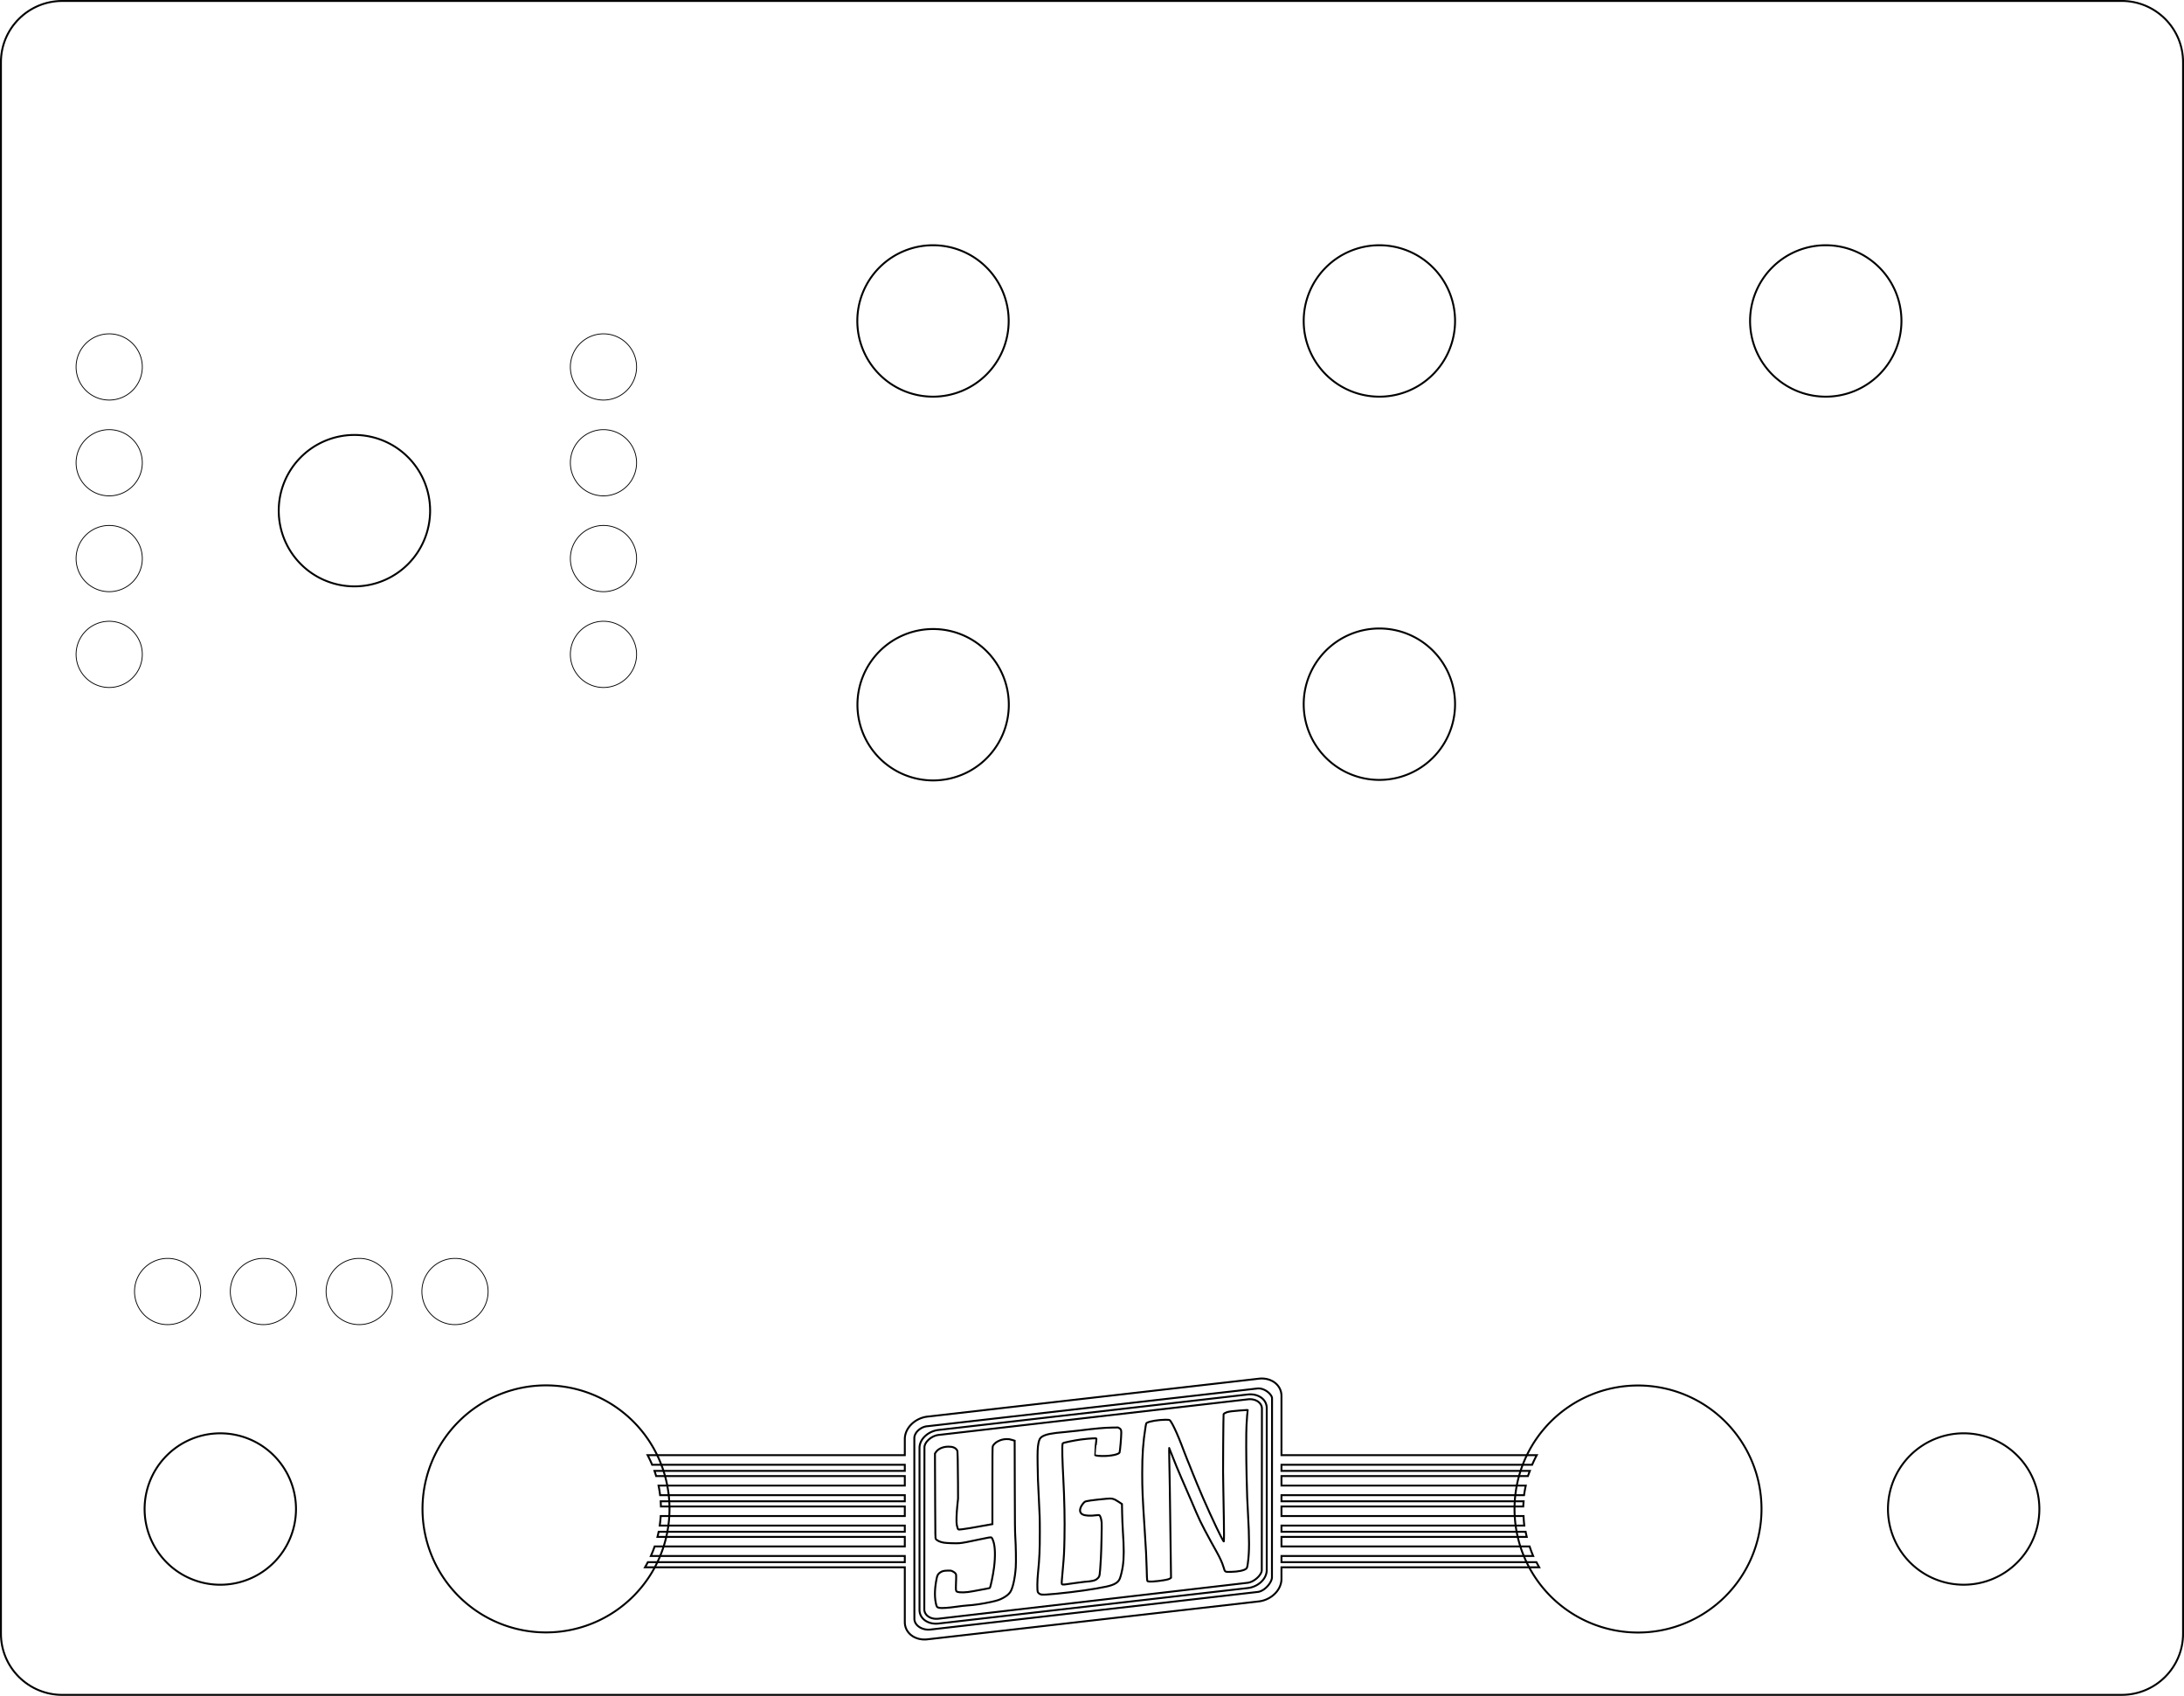 <?xml version="1.0" encoding="UTF-8" standalone="no"?>
<!-- Created with Inkscape (http://www.inkscape.org/) -->

<svg
   width="114mm"
   height="88.5mm"
   viewBox="0 0 114 88.5"
   version="1.1"
   id="svg4019"
   inkscape:version="1.2.2 (b0a8486541, 2022-12-01)"
   sodipodi:docname="template_me_freecad.svg"
   xmlns:inkscape="http://www.inkscape.org/namespaces/inkscape"
   xmlns:sodipodi="http://sodipodi.sourceforge.net/DTD/sodipodi-0.dtd"
   xmlns="http://www.w3.org/2000/svg"
   xmlns:svg="http://www.w3.org/2000/svg">
  <sodipodi:namedview
     id="namedview4021"
     pagecolor="#505050"
     bordercolor="#ffffff"
     borderopacity="1"
     inkscape:showpageshadow="0"
     inkscape:pageopacity="0"
     inkscape:pagecheckerboard="1"
     inkscape:deskcolor="#505050"
     inkscape:document-units="mm"
     showgrid="true"
     inkscape:zoom="5.6568543"
     inkscape:cx="225.74384"
     inkscape:cy="108.89444"
     inkscape:current-layer="svg4019">
    <inkscape:grid
       type="xygrid"
       id="grid4140"
       units="mm"
       spacingx="1"
       spacingy="1"
       dotted="false"
       originx="0"
       originy="0" />
  </sodipodi:namedview>
  <defs
     id="defs4016" />
  <g
     inkscape:groupmode="layer"
     id="layer2"
     inkscape:label="PLATE">
    <path
       id="path4910-2"
       style="font-style:normal;font-weight:400;font-size:35.278px;font-family:'Source Code Pro';opacity:1;fill:none;stroke:#000000;stroke-width:0.1;stroke-linecap:round;stroke-linejoin:bevel;stroke-opacity:1;stroke-dasharray:none"
       d="M 110.748,88.451 H 3.252 M 113.951,85.256 c 0,1.764 -1.434,3.194 -3.203,3.194 M 113.951,3.244 V 85.256 M 110.748,0.049 c 1.769,0 3.203,1.43 3.203,3.194 M 3.252,0.049 H 110.748 M 0.049,3.244 c 0,-1.764 1.434,-3.194 3.203,-3.194 M 0.049,85.256 V 3.244 m 3.203,85.207 c -1.769,0 -3.203,-1.43 -3.203,-3.194" />
    <path
       id="path10508-91"
       style="display:inline;fill:none;stroke:#000000;stroke-width:0.1;stroke-dasharray:none;stroke-opacity:1;opacity:1"
       d="m 182.292,11.878 a 3.951,3.951 0 0 1 3.951,-3.951 3.951,3.951 0 0 1 3.951,3.951 3.951,3.951 0 0 1 -3.951,3.951 3.951,3.951 0 0 1 -3.951,-3.951 z"
       inkscape:label="LED LEFT"
       transform="rotate(180,98.871,45.315)" />
    <path
       id="path10508-91-3"
       style="display:inline;fill:none;stroke:#000000;stroke-width:0.1;stroke-dasharray:none;stroke-opacity:1;opacity:1"
       d="m 91.292,11.879 a 3.951,3.951 0 0 1 3.951,-3.951 3.951,3.951 0 0 1 3.951,3.951 3.951,3.951 0 0 1 -3.951,3.951 3.951,3.951 0 0 1 -3.951,-3.951 z"
       inkscape:label="LED RIGHT"
       transform="rotate(180,98.871,45.315)" />
    <path
       id="path10508-7"
       style="display:inline;fill:none;stroke:#000000;stroke-width:0.1;stroke-dasharray:none;stroke-opacity:1;opacity:1"
       d="m 162.796,11.885 a 6.446,6.446 0 0 1 6.446,-6.446 6.446,6.446 0 0 1 6.446,6.446 6.446,6.446 0 0 1 -6.446,6.446 6.446,6.446 0 0 1 -6.446,-6.446 z"
       inkscape:label="FS LEFT"
       transform="rotate(180,98.871,45.315)" />
    <path
       id="path10508-7-7"
       style="display:inline;fill:none;fill-opacity:1;stroke:#000000;stroke-width:0.1;stroke-dasharray:none;stroke-opacity:1;opacity:1"
       d="m 105.795,11.879 a 6.446,6.446 0 0 1 6.446,-6.446 6.446,6.446 0 0 1 6.446,6.446 6.446,6.446 0 0 1 -6.446,6.446 6.446,6.446 0 0 1 -6.446,-6.446 z"
       inkscape:label="FS RIGHT"
       transform="rotate(180,98.871,45.315)" />
    <path
       id="rect7321-12-0"
       style="display:inline;fill:none;stroke:#000000;stroke-width:0.1;stroke-dasharray:none;stroke-opacity:1;opacity:1"
       inkscape:label="LOGO CONTOUR"
       d="M 131.919 18.689 C 131.957 18.688 131.996 18.684 132.035 18.68 L 149.331 16.701 C 149.961 16.629 150.513 16.123 150.513 15.525 L 150.513 14.688 L 163.938 14.688 A 6 6 0 0 1 163.703 14.189 L 150.513 14.189 L 150.513 13.868 L 163.58 13.868 A 6 6 0 0 1 163.493 13.599 L 150.513 13.599 L 150.513 13.101 L 163.367 13.101 A 6 6 0 0 1 163.286 12.601 L 150.513 12.601 L 150.513 12.281 L 163.256 12.281 A 6 6 0 0 1 163.244 12.011 L 150.513 12.011 L 150.513 11.513 L 163.255 11.513 A 6 6 0 0 1 163.306 11.014 L 150.513 11.014 L 150.513 10.693 L 163.362 10.693 A 6 6 0 0 1 163.424 10.424 L 150.513 10.424 L 150.513 9.926 L 163.571 9.926 A 6 6 0 0 1 163.77 9.426 L 150.513 9.426 L 150.513 9.106 L 163.925 9.106 A 6 6 0 0 1 164.075 8.836 L 150.513 8.836 L 150.513 5.984 C 150.513 5.386 149.961 5.006 149.331 5.078 L 132.035 7.057 C 131.405 7.129 130.852 7.636 130.852 8.234 L 130.852 8.836 L 117.398 8.836 A 6 6 0 0 1 117.545 9.106 L 130.852 9.106 L 130.852 9.426 L 117.713 9.426 A 6 6 0 0 1 117.9 9.926 L 130.852 9.926 L 130.852 10.424 L 118.049 10.424 A 6 6 0 0 1 118.108 10.693 L 130.852 10.693 L 130.852 11.014 L 118.177 11.014 A 6 6 0 0 1 118.215 11.513 L 130.852 11.513 L 130.852 12.011 L 118.232 12.011 A 6 6 0 0 1 118.212 12.281 L 130.852 12.281 L 130.852 12.601 L 118.189 12.601 A 6 6 0 0 1 118.1 13.101 L 130.852 13.101 L 130.852 13.599 L 117.987 13.599 A 6 6 0 0 1 117.886 13.868 L 130.852 13.868 L 130.852 14.189 L 117.767 14.189 A 6 6 0 0 1 117.526 14.688 L 130.852 14.688 L 130.852 17.775 C 130.852 18.336 131.339 18.704 131.919 18.689 z M 132.042 18.171 L 132.041 18.171 C 131.692 18.167 131.344 17.846 131.344 17.655 L 131.349 8.315 C 131.349 8.05 131.724 7.593 132.091 7.551 L 149.18 5.588 C 149.586 5.542 150.013 5.788 150.013 6.153 L 150.016 15.582 C 150.008 15.898 149.648 16.181 149.331 16.199 L 132.111 18.168 C 132.088 18.171 132.065 18.171 132.042 18.171 z M 132.517 17.862 C 132.55 17.861 132.583 17.859 132.617 17.855 L 148.749 16.005 C 149.285 15.943 149.746 15.537 149.746 15.064 L 149.746 6.615 C 149.746 6.143 149.285 5.841 148.749 5.903 L 132.617 7.753 C 132.08 7.814 131.621 8.221 131.621 8.693 L 131.621 17.143 C 131.621 17.586 132.025 17.878 132.517 17.862 z M 132.538 17.609 C 132.149 17.622 131.871 17.398 131.872 17.114 L 131.88 8.687 C 131.88 8.452 132.263 8.07 132.625 8.028 L 148.75 6.155 C 149.179 6.105 149.495 6.341 149.495 6.644 L 149.488 15.093 C 149.487 15.369 149.127 15.7 148.749 15.744 L 132.617 17.602 C 132.59 17.605 132.564 17.607 132.538 17.608 L 132.538 17.609 z "
       transform="rotate(180,98.871,45.315)" />
    <path
       style="display:inline;fill:none;fill-opacity:1;stroke:#000000;stroke-width:0.1;stroke-dasharray:none;stroke-opacity:1;opacity:1"
       d="m 148.713,6.722 c 0.121,0.024 0.14,0.049 0.179,0.237 0.076,0.358 0.062,0.791 -0.042,1.302 -0.033,0.163 -0.071,0.228 -0.175,0.301 -0.107,0.075 -0.199,0.099 -0.399,0.102 -0.176,0.003 -0.178,0.002 -0.27,-0.044 -0.054,-0.027 -0.11,-0.068 -0.134,-0.099 -0.048,-0.06 -0.048,-0.056 -0.029,-0.56 0.012,-0.31 0.004,-0.369 -0.053,-0.395 -0.132,-0.059 -0.478,-0.05 -0.847,0.024 -0.328,0.065 -0.595,0.115 -0.732,0.136 -0.064,0.01 -0.123,0.023 -0.132,0.029 -0.037,0.024 -0.175,0.686 -0.224,1.075 -0.072,0.576 -0.06,1.059 0.033,1.353 0.034,0.105 0.07,0.181 0.1,0.205 0.032,0.026 0.142,0.009 0.603,-0.091 0.571,-0.125 0.921,-0.191 1.076,-0.202 0.178,-0.014 0.659,0.003 0.808,0.027 0.195,0.032 0.356,0.106 0.42,0.195 0.025,0.034 0.026,0.095 0.034,1.797 0.004,0.969 0.008,1.964 0.009,2.211 l 9.7e-4,0.449 -0.045,0.068 c -0.117,0.176 -0.363,0.287 -0.644,0.291 -0.228,0.003 -0.37,-0.05 -0.455,-0.172 -0.033,-0.047 -0.033,-0.051 -0.044,-0.475 -0.006,-0.235 -0.012,-0.796 -0.014,-1.246 l -0.003,-0.82 0.039,-0.373 c 0.044,-0.422 0.056,-0.877 0.025,-1.013 -0.035,-0.157 -0.059,-0.217 -0.088,-0.224 -0.04,-0.01 -0.27,0.018 -0.578,0.069 -0.291,0.049 -1.113,0.194 -1.161,0.205 l -0.03,0.006 v 1.999 c 0,1.524 -0.004,2.012 -0.016,2.056 -0.026,0.089 -0.148,0.208 -0.284,0.274 -0.154,0.075 -0.275,0.105 -0.437,0.109 -0.117,0.003 -0.155,-0.003 -0.28,-0.041 l -0.145,-0.044 -0.006,-2.35 c -0.005,-1.995 -0.009,-2.401 -0.028,-2.687 -0.031,-0.464 -0.043,-1.298 -0.023,-1.577 0.041,-0.581 0.16,-1.106 0.292,-1.291 0.08,-0.112 0.2,-0.209 0.375,-0.303 0.176,-0.094 0.297,-0.135 0.607,-0.203 0.461,-0.101 0.902,-0.166 1.272,-0.188 0.108,-0.006 0.364,-0.036 0.568,-0.066 0.387,-0.056 0.765,-0.082 0.876,-0.06 z m -5.338,0.691 c 0.086,0.015 0.161,0.065 0.193,0.13 0.041,0.084 0.036,0.59 -0.012,1.052 -0.071,0.689 -0.091,1.159 -0.091,2.088 5e-5,0.685 0.006,0.883 0.054,1.79 0.045,0.845 0.053,1.087 0.062,1.748 0.009,0.648 -1e-4,0.874 -0.043,1.089 -0.041,0.205 -0.086,0.285 -0.199,0.352 -0.199,0.118 -0.488,0.175 -1.195,0.235 -0.171,0.014 -0.482,0.047 -0.69,0.073 -0.922,0.114 -1.321,0.15 -1.733,0.158 l -0.338,0.006 -0.064,-0.037 c -0.088,-0.051 -0.105,-0.09 -0.105,-0.242 0,-0.226 0.063,-0.956 0.089,-1.024 0.039,-0.105 0.468,-0.193 0.906,-0.186 0.145,0.002 0.257,0.011 0.303,0.023 0.04,0.011 0.074,0.022 0.076,0.024 0.002,0.002 -0.017,0.228 -0.041,0.501 -0.025,0.273 -0.031,0.204 -0.035,0.336 -0.002,0.07 0.071,0.028 0.203,0.035 0.111,-0.003 0.417,-0.032 0.603,-0.057 0.35,-0.05 0.932,-0.163 0.952,-0.201 0.049,-0.095 0.012,-1.014 -0.027,-1.757 -0.063,-1.186 -0.084,-2.259 -0.064,-3.211 0.016,-0.749 0.022,-0.87 0.081,-1.535 0.054,-0.613 0.075,-0.804 0.056,-0.839 -0.03,-0.057 -0.177,-0.02 -0.714,0.055 -0.182,0.025 -0.387,0.054 -0.469,0.061 -0.359,0.026 -0.561,0.053 -0.678,0.172 -0.125,0.126 -0.117,0.079 -0.178,1.071 -0.024,0.387 -0.052,1.713 -0.04,1.846 0.021,0.218 0.076,0.377 0.135,0.392 0.018,0.004 0.096,-5.85e-4 0.172,-0.01 0.286,-0.039 0.556,-0.022 0.684,0.042 0.143,0.072 0.175,0.212 0.091,0.397 -0.041,0.091 -0.14,0.222 -0.199,0.263 -0.066,0.045 -0.375,0.09 -1.123,0.161 -0.314,0.03 -0.39,0.01 -0.658,-0.168 l -0.161,-0.107 -0.009,-0.473 c -0.005,-0.26 -0.021,-0.662 -0.036,-0.892 -0.064,-0.973 -0.063,-1.433 1.4e-4,-1.877 0.031,-0.218 0.102,-0.516 0.155,-0.647 0.083,-0.209 0.288,-0.33 0.712,-0.422 0.617,-0.132 1.633,-0.277 2.625,-0.373 0.425,-0.041 0.667,-0.054 0.749,-0.04 z m -5.615,0.681 c 0.12,0.016 0.108,-0.042 0.126,0.615 0.019,0.671 0.035,0.999 0.111,2.157 0.107,1.649 0.124,2.047 0.124,2.877 4.7e-4,0.965 -0.046,1.631 -0.166,2.372 -0.042,0.261 -0.034,0.24 -0.112,0.278 -0.149,0.071 -0.579,0.139 -0.909,0.144 -0.134,0.002 -0.214,-0.002 -0.236,-0.013 -0.088,-0.044 -0.377,-0.604 -0.75,-1.615 -0.115,-0.312 -0.258,-0.647 -0.295,-0.741 -0.177,-0.448 -0.556,-1.402 -1.062,-2.509 -0.541,-1.185 -0.726,-1.504 -0.735,-1.479 -0.016,0.043 0.012,1.942 0.031,2.715 0.016,0.621 0.017,1.093 0.008,2.342 -0.006,0.86 -0.016,1.574 -0.021,1.588 -0.012,0.031 -0.077,0.072 -0.162,0.102 -0.111,0.039 -0.308,0.066 -0.692,0.094 -0.433,0.031 -0.415,0.031 -0.405,0.013 0.011,-0.019 0.042,-0.403 0.062,-0.779 0.023,-0.422 0.02,-1.689 -0.006,-2.727 -0.027,-1.065 -0.029,-1.138 -0.07,-1.865 -0.077,-1.377 -0.076,-2.012 0.007,-2.617 0.028,-0.202 0.042,-0.248 0.09,-0.286 0.115,-0.091 0.429,-0.155 0.792,-0.161 0.326,-0.005 0.308,-0.017 0.384,0.239 0.156,0.524 0.477,0.969 0.982,1.939 0.42,0.807 0.321,0.669 1.217,2.715 0.37,0.846 0.631,1.565 0.638,1.572 0.015,0.017 -0.012,-0.872 -0.029,-2.019 -0.012,-0.855 -0.047,-3.394 -0.059,-4.335 l -0.006,-0.417 0.034,-0.028 c 0.019,-0.015 0.065,-0.038 0.103,-0.05 0.206,-0.066 0.838,-0.141 1.003,-0.119 z"
       id="path3141-3"
       sodipodi:nodetypes="cssccccssccssscccccsccscssccssccccssccccccsssscccccssscsssccccssscccssccsssssccsssccscscccsssssscccsssscscssssccscccsssssccsssssccccc"
       inkscape:label="LOGO"
       transform="rotate(180,98.871,45.315)" />
    <path
       id="path10508-91-36"
       style="display:inline;opacity:1;fill:none;stroke:#000000;stroke-width:1;stroke-dasharray:none;stroke-opacity:1"
       d="m 835.265,1269.181 a 39.506,39.506 0 0 1 39.506,-39.506 39.506,39.506 0 0 1 39.505,39.506 39.506,39.506 0 0 1 -39.505,39.506 39.506,39.506 0 0 1 -39.506,-39.506 z"
       transform="matrix(-0.1,0,0,-0.1,136.184,163.696)" />
    <path
       id="path10508-91-36-3"
       style="display:inline;opacity:1;fill:none;stroke:#000000;stroke-width:0.1;stroke-dasharray:none;stroke-opacity:1"
       d="m 52.651,16.75 a 3.951,3.951 0 0 1 -3.951,3.951 3.951,3.951 0 0 1 -3.95,-3.951 3.951,3.951 0 0 1 3.95,-3.951 3.951,3.951 0 0 1 3.951,3.951 z" />
    <path
       id="path10508-91-36-6"
       style="display:inline;opacity:1;fill:none;stroke:#000000;stroke-width:0.1;stroke-dasharray:none;stroke-opacity:1"
       d="m 75.951,16.75 a 3.951,3.951 0 0 1 -3.951,3.951 3.951,3.951 0 0 1 -3.95,-3.951 3.951,3.951 0 0 1 3.95,-3.951 3.951,3.951 0 0 1 3.951,3.951 z" />
    <path
       id="path10508-91-36-7"
       style="display:inline;opacity:1;fill:none;stroke:#000000;stroke-width:0.1;stroke-dasharray:none;stroke-opacity:1"
       d="m 75.951,36.75 a 3.951,3.951 0 0 1 -3.951,3.951 3.951,3.951 0 0 1 -3.95,-3.951 3.951,3.951 0 0 1 3.95,-3.951 3.951,3.951 0 0 1 3.951,3.951 z" />
    <path
       id="path10508-91-36-5"
       style="display:inline;opacity:1;fill:none;stroke:#000000;stroke-width:0.1;stroke-dasharray:none;stroke-opacity:1"
       d="m 99.251,16.75 a 3.951,3.951 0 0 1 -3.951,3.951 3.951,3.951 0 0 1 -3.95,-3.951 3.951,3.951 0 0 1 3.95,-3.951 3.951,3.951 0 0 1 3.951,3.951 z" />
    <path
       id="path10508-91-6"
       style="display:inline;fill:none;stroke:#000000;stroke-width:0.099;stroke-dasharray:none;stroke-opacity:1;opacity:1"
       d="m 22.451,26.65 a 3.951,3.951 0 0 1 -3.951,3.951 3.951,3.951 0 0 1 -3.951,-3.951 3.951,3.951 0 0 1 3.951,-3.951 3.951,3.951 0 0 1 3.951,3.951 z"
       inkscape:label="LED LEFT" />
    <path
       id="path10508-91-6-2"
       style="display:inline;fill:none;stroke:#000000;stroke-width:0.043;stroke-dasharray:none;stroke-opacity:1;opacity:1"
       d="M 7.428,19.15 A 1.728,1.728 0 0 1 5.7,20.878 1.728,1.728 0 0 1 3.972,19.15 1.728,1.728 0 0 1 5.7,17.422 1.728,1.728 0 0 1 7.428,19.15 Z"
       inkscape:label="LED LEFT" />
    <path
       id="path10508-91-6-2-0"
       style="display:inline;fill:none;stroke:#000000;stroke-width:0.043;stroke-dasharray:none;stroke-opacity:1;opacity:1"
       d="M 33.228,19.15 A 1.728,1.728 0 0 1 31.5,20.878 1.728,1.728 0 0 1 29.772,19.15 1.728,1.728 0 0 1 31.5,17.422 1.728,1.728 0 0 1 33.228,19.15 Z"
       inkscape:label="LED LEFT" />
    <path
       id="path10508-91-6-2-93"
       style="display:inline;fill:none;stroke:#000000;stroke-width:0.043;stroke-dasharray:none;stroke-opacity:1;opacity:1"
       d="M 33.228,24.15 A 1.728,1.728 0 0 1 31.5,25.878 1.728,1.728 0 0 1 29.772,24.15 1.728,1.728 0 0 1 31.5,22.422 1.728,1.728 0 0 1 33.228,24.15 Z"
       inkscape:label="LED LEFT" />
    <path
       id="path10508-91-6-2-6"
       style="display:inline;fill:none;stroke:#000000;stroke-width:0.043;stroke-dasharray:none;stroke-opacity:1;opacity:1"
       d="M 33.228,29.15 A 1.728,1.728 0 0 1 31.5,30.878 1.728,1.728 0 0 1 29.772,29.15 1.728,1.728 0 0 1 31.5,27.422 1.728,1.728 0 0 1 33.228,29.15 Z"
       inkscape:label="LED LEFT" />
    <path
       id="path10508-91-6-2-06"
       style="display:inline;fill:none;stroke:#000000;stroke-width:0.043;stroke-dasharray:none;stroke-opacity:1;opacity:1"
       d="M 33.228,34.15 A 1.728,1.728 0 0 1 31.5,35.878 1.728,1.728 0 0 1 29.772,34.15 1.728,1.728 0 0 1 31.5,32.422 1.728,1.728 0 0 1 33.228,34.15 Z"
       inkscape:label="LED LEFT" />
    <path
       id="path10508-91-6-2-9"
       style="display:inline;fill:none;stroke:#000000;stroke-width:0.043;stroke-dasharray:none;stroke-opacity:1;opacity:1"
       d="M 7.428,24.15 A 1.728,1.728 0 0 1 5.7,25.878 1.728,1.728 0 0 1 3.972,24.15 1.728,1.728 0 0 1 5.7,22.422 1.728,1.728 0 0 1 7.428,24.15 Z"
       inkscape:label="LED LEFT" />
    <path
       id="path10508-91-6-2-1"
       style="display:inline;fill:none;stroke:#000000;stroke-width:0.043;stroke-dasharray:none;stroke-opacity:1;opacity:1"
       d="M 7.428,29.15 A 1.728,1.728 0 0 1 5.7,30.878 1.728,1.728 0 0 1 3.972,29.15 1.728,1.728 0 0 1 5.7,27.422 1.728,1.728 0 0 1 7.428,29.15 Z"
       inkscape:label="LED LEFT" />
    <path
       id="path10508-91-6-2-1-2"
       style="display:inline;fill:none;stroke:#000000;stroke-width:0.043;stroke-dasharray:none;stroke-opacity:1"
       d="M 10.478,67.4 A 1.728,1.728 0 0 1 8.75,69.128 1.728,1.728 0 0 1 7.022,67.4 1.728,1.728 0 0 1 8.75,65.672 1.728,1.728 0 0 1 10.478,67.4 Z"
       inkscape:label="LED LEFT" />
    <path
       id="path10508-91-6-2-1-6"
       style="display:inline;fill:none;stroke:#000000;stroke-width:0.043;stroke-dasharray:none;stroke-opacity:1"
       d="M 15.478,67.4 A 1.728,1.728 0 0 1 13.75,69.128 1.728,1.728 0 0 1 12.022,67.4 1.728,1.728 0 0 1 13.75,65.672 1.728,1.728 0 0 1 15.478,67.4 Z"
       inkscape:label="LED LEFT" />
    <path
       id="path10508-91-6-2-1-1"
       style="display:inline;fill:none;stroke:#000000;stroke-width:0.043;stroke-dasharray:none;stroke-opacity:1"
       d="M 20.478,67.4 A 1.728,1.728 0 0 1 18.75,69.128 1.728,1.728 0 0 1 17.022,67.4 1.728,1.728 0 0 1 18.75,65.672 1.728,1.728 0 0 1 20.478,67.4 Z"
       inkscape:label="LED LEFT" />
    <path
       id="path10508-91-6-2-1-8"
       style="display:inline;fill:none;stroke:#000000;stroke-width:0.043;stroke-dasharray:none;stroke-opacity:1"
       d="M 25.478,67.4 A 1.728,1.728 0 0 1 23.75,69.128 1.728,1.728 0 0 1 22.022,67.4 1.728,1.728 0 0 1 23.75,65.672 1.728,1.728 0 0 1 25.478,67.4 Z"
       inkscape:label="LED LEFT" />
    <path
       id="path10508-91-6-2-2"
       style="display:inline;fill:none;stroke:#000000;stroke-width:0.043;stroke-dasharray:none;stroke-opacity:1;opacity:1"
       d="M 7.428,34.15 A 1.728,1.728 0 0 1 5.7,35.878 1.728,1.728 0 0 1 3.972,34.15 1.728,1.728 0 0 1 5.7,32.422 1.728,1.728 0 0 1 7.428,34.15 Z"
       inkscape:label="LED LEFT" />
  </g>
</svg>
